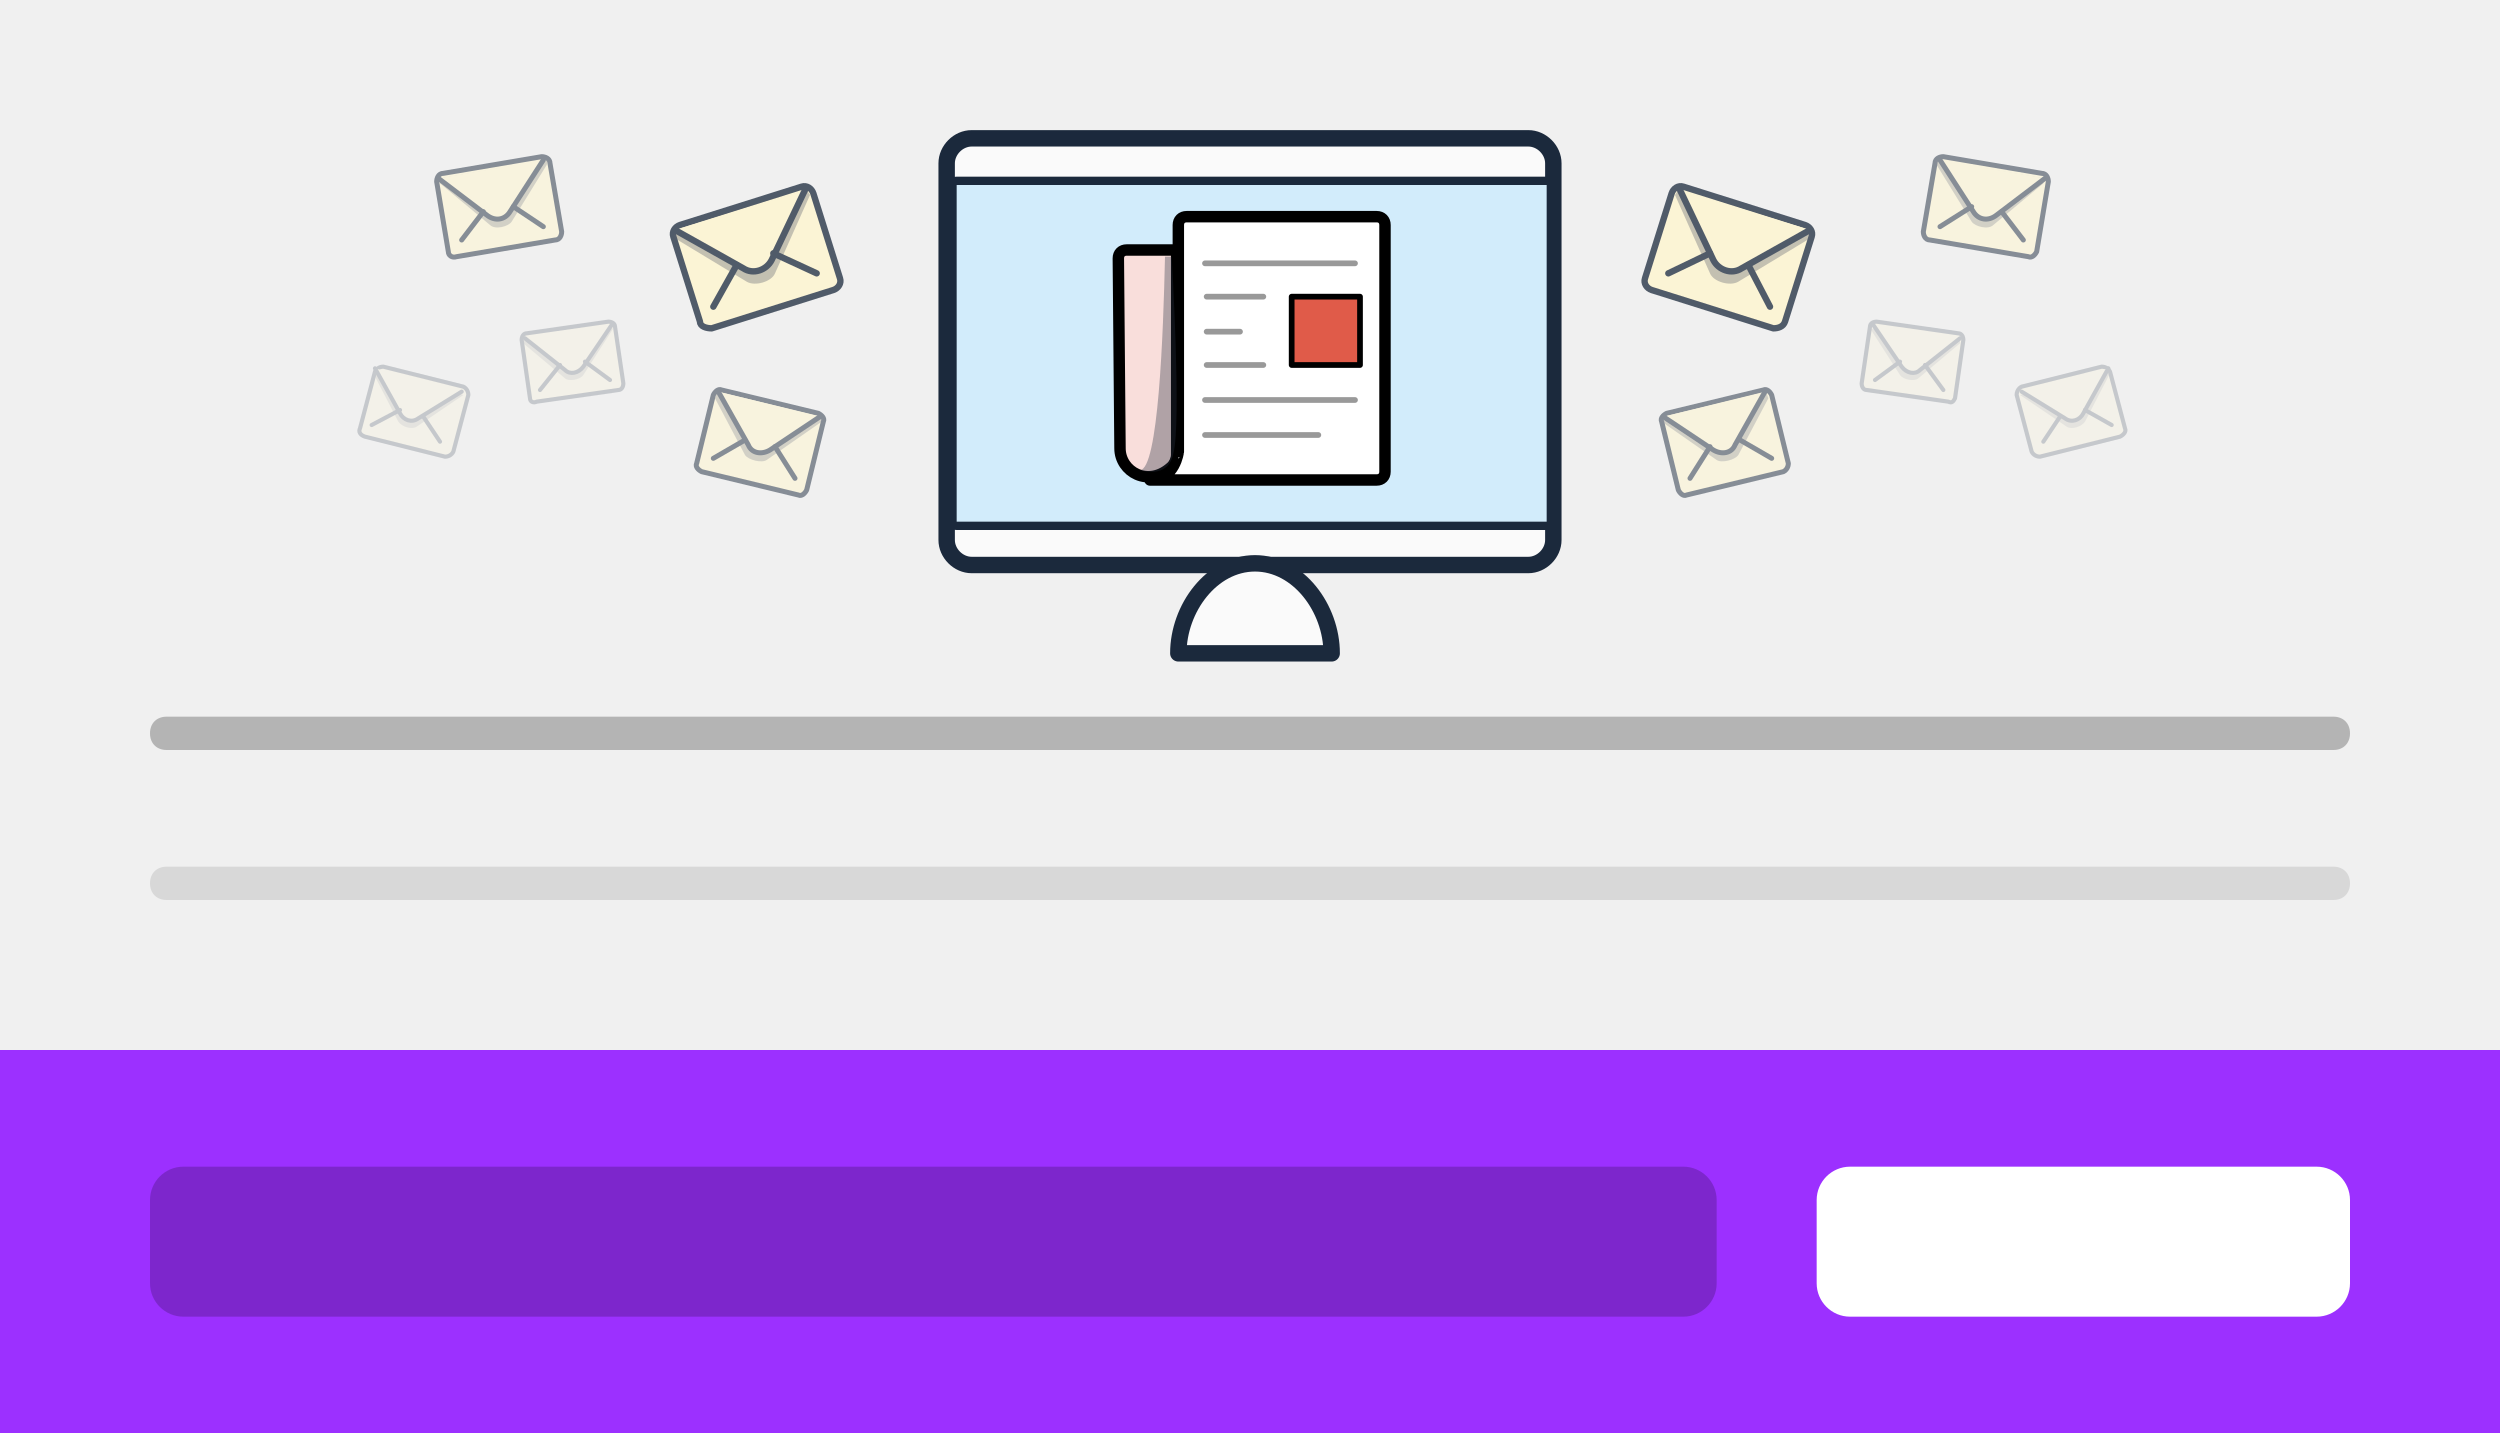 <?xml version="1.0" encoding="utf-8"?>
<!-- Generator: Adobe Illustrator 19.1.0, SVG Export Plug-In . SVG Version: 6.00 Build 0)  -->
<svg version="1.1" id="Layer_1" xmlns="http://www.w3.org/2000/svg" xmlns:xlink="http://www.w3.org/1999/xlink" x="0px" y="0px"
	 viewBox="-644 408 150 86" style="enable-background:new -644 408 150 86;" xml:space="preserve">
<rect x="-644" y="408" width="150" height="86" fill="#808080" stroke="none"/>
<style type="text/css">
	.st0{display:none;}
	.st1{display:inline;fill:#F0F0F0;}
	.st2{display:inline;fill:#FFB040;}
	.st3{display:inline;opacity:0.25;enable-background:new    ;}
	.st4{display:inline;opacity:0.1;enable-background:new    ;}
	.st5{display:inline;opacity:0.2;enable-background:new    ;}
	.st6{display:inline;fill:#FFFFFF;}
	.st7{display:inline;}
	.st8{fill:#31343B;}
	.st9{fill:#4F535E;}
	.st10{opacity:0.7;}
	.st11{fill:#D9D3CD;}
	.st12{fill:#EDE7DF;}
	.st13{fill:#EBE4DC;}
	.st14{opacity:0.6;}
	.st15{opacity:0.4;}
	.st16{fill:#FFC15E;}
	.st17{opacity:5.000000e-02;}
	.st18{fill:#DBD7D2;}
	.st19{fill:#D3CFC9;}
	.st20{fill:#E57C58;}
	.st21{fill:#C2BEB9;}
	.st22{fill:#B7B3AE;}
	.st23{fill:#FFFFFF;}
	.st24{opacity:5.000000e-02;enable-background:new    ;}
	.st25{fill:#639DC7;}
	.st26{opacity:0.1;}
	.st27{fill:#F5F0EB;}
	.st28{fill:#F59C36;}
	.st29{fill:#74C7A5;}
	.st30{opacity:0.15;enable-background:new    ;}
	.st31{fill:#F0F0F0;}
	.st32{fill:#9C30FF;}
	.st33{opacity:0.25;enable-background:new    ;}
	.st34{opacity:0.1;enable-background:new    ;}
	.st35{opacity:0.2;enable-background:new    ;}
	.st36{fill:#FAFAFA;stroke:#1B293C;stroke-width:0.986;stroke-linecap:round;stroke-linejoin:round;stroke-miterlimit:10;}
	.st37{fill:#D2ECFB;}
	.st38{fill:#1B293C;}
	.st39{fill:#FAFAFA;stroke:#000000;stroke-width:0.986;stroke-linecap:round;stroke-linejoin:round;stroke-miterlimit:10;}
	.st40{fill:#F9DEDB;stroke:#000000;stroke-width:0.686;stroke-linecap:round;stroke-linejoin:round;stroke-miterlimit:10;}
	.st41{fill:#FFFFFF;stroke:#000000;stroke-width:0.686;stroke-linecap:round;stroke-linejoin:round;stroke-miterlimit:10;}
	.st42{fill:none;stroke:#999999;stroke-width:0.343;stroke-linecap:round;stroke-linejoin:round;stroke-miterlimit:10;}
	.st43{fill:#E05B49;stroke:#000000;stroke-width:0.343;stroke-linecap:round;stroke-linejoin:round;stroke-miterlimit:10;}
	.st44{opacity:0.35;fill:#293342;enable-background:new    ;}
	.st45{opacity:0.75;}
	.st46{fill:#FFF5CC;stroke:#1B293C;stroke-width:0.383;stroke-linecap:round;stroke-linejoin:round;stroke-miterlimit:10;}
	.st47{fill:none;stroke:#1B293C;stroke-width:0.383;stroke-linecap:round;stroke-linejoin:round;stroke-miterlimit:10;}
	.st48{opacity:0.5;}
	.st49{fill:#FFF5CC;stroke:#1B293C;stroke-width:0.3;stroke-linecap:round;stroke-linejoin:round;stroke-miterlimit:10;}
	.st50{fill:none;stroke:#1B293C;stroke-width:0.3;stroke-linecap:round;stroke-linejoin:round;stroke-miterlimit:10;}
	.st51{opacity:0.2;}
	.st52{fill:#FFF5CC;stroke:#1B293C;stroke-width:0.249;stroke-linecap:round;stroke-linejoin:round;stroke-miterlimit:10;}
	.st53{fill:none;stroke:#1B293C;stroke-width:0.249;stroke-linecap:round;stroke-linejoin:round;stroke-miterlimit:10;}
</style>
<g id="Layer_1_1_" class="st0">
	<rect x="-1284" y="936" class="st1" width="150" height="63"/>
	<rect x="-1284" y="999" class="st2" width="150" height="23"/>
	<path class="st3" d="M-1144,982h-130c-0.6,0-1-0.4-1-1l0,0c0-0.6,0.4-1,1-1h130c0.6,0,1,0.4,1,1l0,0
		C-1143,981.6-1143.4,982-1144,982z"/>
	<path class="st4" d="M-1144,991h-130c-0.6,0-1-0.4-1-1l0,0c0-0.6,0.4-1,1-1h130c0.6,0,1,0.4,1,1l0,0
		C-1143,990.6-1143.4,991-1144,991z"/>
	<path class="st5" d="M-1182,1015h-92c-0.6,0-1-0.4-1-1v-7c0-0.6,0.4-1,1-1h92c0.6,0,1,0.4,1,1v7
		C-1181,1014.6-1181.4,1015-1182,1015z"/>
	<path class="st6" d="M-1144,1015h-30c-0.6,0-1-0.4-1-1v-7c0-0.6,0.4-1,1-1h30c0.6,0,1,0.4,1,1v7
		C-1143,1014.6-1143.4,1015-1144,1015z"/>
	<g class="st7">
		<g>
			<polygon class="st8" points="-1205,974.8 -1216,974.8 -1215,969 -1206,969 			"/>
			<path class="st9" d="M-1202.2,974.8h-16.7l0,0c0-1,0.8-1.8,1.8-1.8h13.1C-1203,973-1202.2,973.8-1202.2,974.8L-1202.2,974.8
				L-1202.2,974.8z"/>
		</g>
		<g class="st10">
			<path class="st11" d="M-1173.1,943.8l-0.4,0.3c-0.1,0.1-0.2,0.2-0.3,0.3l-3.8,4.8l6.9,2.2c0.2-0.1,0.3-0.2,0.2-0.4l-2.3-7.1
				C-1172.9,943.8-1173,943.8-1173.1,943.8z"/>
			<path class="st11" d="M-1184.5,947.5h0.5c0.1,0,0.3,0,0.4,0.1l6.1,1.6l-4.4,5.8c-0.2,0.1-0.3,0-0.4-0.2l-2.3-7.1
				C-1184.7,947.6-1184.6,947.5-1184.5,947.5z"/>
			<path class="st12" d="M-1182.3,954.9l4.7-5.6l7.1,1.8c0.1,0.1,0.1,0.3-0.1,0.3l-11.5,3.7C-1182.2,955.1-1182.3,955-1182.3,954.9z
				"/>
			<path class="st13" d="M-1172.8,944l-4.2,5.9c-0.1,0.2-0.4,0.3-0.6,0.2l-7-2.3c-0.1-0.1-0.1-0.3,0.1-0.3l11.5-3.7
				C-1173,943.8-1172.8,943.9-1172.8,944z"/>
		</g>
		<g class="st10">
			<path class="st11" d="M-1235.5,954.6l-0.5,0.1c-0.1,0-0.2,0.1-0.4,0.1l-5.7,2.4l5.1,5.2c0.2,0,0.3,0,0.3-0.3l1.3-7.3
				C-1235.3,954.6-1235.4,954.5-1235.5,954.6z"/>
			<path class="st11" d="M-1247.3,952.4l0.4,0.3c0.1,0.1,0.2,0.1,0.3,0.2l4.6,4.3l-6.7,3c-0.2,0-0.3-0.1-0.2-0.4l1.3-7.3
				C-1247.5,952.4-1247.4,952.3-1247.3,952.4z"/>
			<path class="st12" d="M-1248.8,959.9l6.8-2.7l5.4,5c0,0.1-0.1,0.3-0.2,0.3l-11.9-2.2C-1248.8,960.2-1248.9,960.1-1248.8,959.9z"
				/>
			<path class="st13" d="M-1235.4,954.8l-6.5,3.2c-0.2,0.1-0.5,0.1-0.6-0.1l-5-5.3c0-0.1,0.1-0.3,0.2-0.3l11.8,2.2
				C-1235.4,954.6-1235.3,954.7-1235.4,954.8z"/>
		</g>
		<g class="st14">
			<path class="st11" d="M-1162.9,958.8h-0.4c-0.1,0-0.2,0-0.3,0l-4.4,0.5l2.4,4.6c0.2,0.1,0.2,0,0.3-0.1l2.4-4.8
				C-1162.8,958.9-1162.8,958.8-1162.9,958.8z"/>
			<path class="st11" d="M-1170.5,954.9l0.2,0.3c0.1,0.1,0.1,0.1,0.1,0.2l2.3,3.9l-5.2,0.7c-0.2-0.1-0.2-0.1-0.1-0.3l2.4-4.8
				C-1170.7,954.9-1170.6,954.8-1170.5,954.9z"/>
			<path class="st12" d="M-1173.2,959.8l5.2-0.5l2.7,4.5c0,0.1-0.1,0.2-0.2,0.1L-1173.2,959.8
				C-1173.2,960-1173.2,959.8-1173.2,959.8z"/>
			<path class="st13" d="M-1162.9,959.1l-5.1,0.9c-0.2,0-0.3-0.1-0.4-0.2l-2.4-4.7c0-0.1,0.1-0.2,0.2-0.1l7.7,3.9
				C-1162.8,958.9-1162.8,959-1162.9,959.1z"/>
		</g>
		<g class="st14">
			<path class="st11" d="M-1248.9,945.2l-0.2,0.3c-0.1,0.1-0.1,0.1-0.2,0.2l-2.3,3.8l5.1,0.9c0.2-0.1,0.2-0.1,0.1-0.3l-2.3-4.8
				C-1248.7,945.1-1248.8,945.1-1248.9,945.2z"/>
			<path class="st11" d="M-1256.7,948.8h0.4c0.1,0,0.2,0,0.3,0l4.5,0.6l-2.7,4.6c-0.2,0.1-0.2,0-0.3-0.1l-2.3-4.8
				C-1256.8,948.9-1256.8,948.8-1256.7,948.8z"/>
			<path class="st12" d="M-1254.5,953.8l2.8-4.4l5.2,0.7c0.1,0.1,0.1,0.2,0,0.2l-7.9,3.7C-1254.4,954-1254.5,954-1254.5,953.8z"/>
			<path class="st13" d="M-1248.7,945.3l-2.5,4.6c-0.1,0.2-0.3,0.2-0.4,0.2l-5.2-1c-0.1-0.1-0.1-0.2,0-0.2l7.8-3.6
				C-1248.8,945.1-1248.7,945.2-1248.7,945.3z"/>
		</g>
		<g class="st14">
			<path class="st11" d="M-1186.5,957.8l-0.2,0.3c-0.1,0.1-0.1,0.1-0.1,0.2l-2,3.9l5.2,0.5c0.2-0.1,0.2-0.1,0.1-0.3l-2.7-4.6
				C-1186.3,957.7-1186.4,957.7-1186.5,957.8z"/>
			<path class="st11" d="M-1193.9,962h0.4c0.1,0,0.2,0,0.3,0l4.5,0.2l-2.3,4.8c-0.2,0.1-0.2,0.1-0.3-0.1l-2.7-4.6
				C-1194.1,962.1-1194,962-1193.9,962z"/>
			<path class="st12" d="M-1191.3,966.9l2.5-4.6l5.3,0.3c0.1,0.1,0.1,0.2,0,0.2l-7.5,4.3C-1191.2,967-1191.3,967-1191.3,966.9z"/>
			<path class="st13" d="M-1186.2,957.9l-2.1,4.8c-0.1,0.2-0.2,0.3-0.4,0.2l-5.2-0.6c-0.1-0.1-0.1-0.2,0-0.2l7.5-4.3
				C-1186.4,957.7-1186.2,957.8-1186.2,957.9z"/>
		</g>
		<g class="st14">
			<path class="st11" d="M-1159,948.9l-0.2,0.1l-0.1,0.1l-1.7,1.9l2.9,1c0.1,0,0.1-0.1,0.1-0.2l-0.9-3
				C-1158.9,948.9-1159,948.9-1159,948.9z"/>
			<path class="st11" d="M-1163.8,950.3h0.2c0.1,0,0.1,0,0.2,0l2.5,0.7l-1.9,2.4c-0.1,0-0.1,0-0.2-0.1L-1163.8,950.3
				C-1163.9,950.3-1163.9,950.3-1163.8,950.3z"/>
			<path class="st12" d="M-1163,953.4l2-2.3l2.9,0.9v0.1L-1163,953.4C-1163,953.5-1163,953.4-1163,953.4z"/>
			<path class="st13" d="M-1158.9,949l-1.8,2.4c-0.1,0.1-0.2,0.1-0.3,0.1l-2.9-1.1v-0.1L-1158.9,949
				C-1159,948.9-1158.9,948.9-1158.9,949z"/>
		</g>
		<g class="st15">
			<path class="st11" d="M-1148.5,958.3L-1148.5,958.3h-0.2l-1.6,0.4l1.2,1.6c0.1,0,0.1,0,0.1-0.1L-1148.5,958.3L-1148.5,958.3z"/>
			<path class="st11" d="M-1151.7,957.2L-1151.7,957.2c0.1,0.1,0.2,0.1,0.2,0.2l1.1,1.4l-2,0.6c-0.1,0-0.1,0,0-0.1L-1151.7,957.2
				L-1151.7,957.2z"/>
			<path class="st12" d="M-1152.4,959.2l2-0.5l1.3,1.6c0,0,0,0.1-0.1,0.1L-1152.4,959.2C-1152.4,959.3-1152.4,959.3-1152.4,959.2z"
				/>
			<path class="st13" d="M-1148.5,958.4l-1.9,0.6c-0.1,0-0.1,0-0.2-0.1l-1.2-1.7c0,0,0-0.1,0.1-0.1L-1148.5,958.4
				C-1148.5,958.3-1148.5,958.3-1148.5,958.4z"/>
		</g>
		<g class="st15">
			<path class="st11" d="M-1271.1,951.2L-1271.1,951.2c-0.1,0.1-0.1,0.2-0.2,0.2l-0.8,1.5l2,0.3c0.1,0,0.1-0.1,0-0.1L-1271.1,951.2
				C-1271,951.2-1271,951.2-1271.1,951.2z"/>
			<path class="st11" d="M-1274,952.7L-1274,952.7h0.2l1.7,0.2l-1,1.8c-0.1,0-0.1,0-0.1,0L-1274,952.7
				C-1274.1,952.7-1274.1,952.7-1274,952.7z"/>
			<path class="st12" d="M-1273.1,954.6l1-1.7l2,0.2v0.1L-1273.1,954.6C-1273,954.7-1273.1,954.7-1273.1,954.6z"/>
			<path class="st13" d="M-1271,951.2l-0.9,1.8c0,0.1-0.1,0.1-0.2,0.1l-2-0.3v-0.1L-1271,951.2L-1271,951.2z"/>
		</g>
		<g class="st14">
			<path class="st11" d="M-1259.2,955.5h-0.2c-0.1,0-0.1,0-0.2,0l-2.5,0.4l1.5,2.6c0.1,0,0.1,0,0.2-0.1L-1259.2,955.5
				C-1259.1,955.6-1259.2,955.5-1259.2,955.5z"/>
			<path class="st11" d="M-1263.7,953.4l0.1,0.2l0.1,0.1l1.4,2.2l-3,0.5c-0.1,0-0.1-0.1-0.1-0.2l1.3-2.8
				C-1263.8,953.4-1263.8,953.4-1263.7,953.4z"/>
			<path class="st12" d="M-1265.1,956.3l3-0.4l1.7,2.5c0,0.1-0.1,0.1-0.1,0.1L-1265.1,956.3
				C-1265.2,956.4-1265.2,956.4-1265.1,956.3z"/>
			<path class="st13" d="M-1259.2,955.6l-2.9,0.6c-0.1,0-0.2,0-0.2-0.1l-1.5-2.7c0-0.1,0.1-0.1,0.1-0.1l4.6,2.1
				C-1259.1,955.5-1259.1,955.6-1259.2,955.6z"/>
		</g>
		<g class="st14">
			<path class="st11" d="M-1229.6,960.4l-0.2,0.1l-0.1,0.1l-1.8,1.8l2.8,1.2c0.1,0,0.1-0.1,0.1-0.2L-1229.6,960.4
				C-1229.5,960.4-1229.5,960.3-1229.6,960.4z"/>
			<path class="st11" d="M-1234.5,961.4h0.2c0.1,0,0.1,0,0.2,0l2.5,0.9l-2.1,2.2c-0.1,0-0.1,0-0.1-0.1L-1234.5,961.4
				C-1234.5,961.5-1234.5,961.4-1234.5,961.4z"/>
			<path class="st12" d="M-1233.8,964.6l2.2-2.1l2.9,1v0.1l-4.9,1.1C-1233.8,964.7-1233.8,964.6-1233.8,964.6z"/>
			<path class="st13" d="M-1229.5,960.4l-2,2.3c-0.1,0.1-0.2,0.1-0.3,0.1l-2.8-1.2v-0.1l4.9-1.1
				C-1229.5,960.3-1229.5,960.4-1229.5,960.4z"/>
		</g>
		<g>
			<path class="st11" d="M-1176.2,952.8l-0.7,0.1c-0.2,0-0.3,0-0.5,0.1l-8.1,2.3l6,8c0.3,0.1,0.4,0,0.5-0.3l3.1-9.7
				C-1175.9,952.9-1176,952.8-1176.2,952.8z"/>
			<path class="st11" d="M-1191.8,947.7l0.5,0.5c0.1,0.1,0.3,0.2,0.4,0.4l5.5,6.7l-9.6,2.9c-0.3-0.1-0.3-0.2-0.2-0.6l3.1-9.7
				C-1192.1,947.7-1191.9,947.6-1191.8,947.7z"/>
			<path class="st12" d="M-1195.2,957.7l9.7-2.5l6.4,7.7c0,0.2-0.2,0.4-0.3,0.3l-15.7-5.1C-1195.3,958.1-1195.3,957.8-1195.2,957.7z
				"/>
			<path class="st13" d="M-1176,953.2l-9.4,3.2c-0.3,0.1-0.7,0-0.9-0.3l-5.9-8.1c0-0.2,0.2-0.4,0.3-0.3l15.7,5.1
				C-1175.9,952.8-1175.9,953-1176,953.2z"/>
		</g>
		<g>
			<path class="st11" d="M-1222.5,954.4l-0.7-0.1c-0.2,0-0.3-0.1-0.5,0h-8.4l3.6,9.3c0.3,0.2,0.4,0.1,0.6-0.2l5.6-8.6
				C-1222.3,954.6-1222.3,954.4-1222.5,954.4z"/>
			<path class="st11" d="M-1236.2,945.3l0.4,0.6c0.1,0.1,0.2,0.3,0.2,0.5l3.5,7.9l-10.1,0.2c-0.3-0.2-0.3-0.3-0.1-0.6l5.6-8.6
				C-1236.5,945.2-1236.3,945.2-1236.2,945.3z"/>
			<path class="st12" d="M-1242.2,954l10,0.2l4.1,9.2c0,0.2-0.2,0.3-0.4,0.2l-13.8-9.1C-1242.3,954.4-1242.3,954.1-1242.2,954z"/>
			<path class="st13" d="M-1222.5,954.8l-9.9,0.6c-0.3,0-0.6-0.2-0.8-0.5l-3.5-9.4c0-0.2,0.2-0.3,0.4-0.2l13.8,9.1
				C-1222.3,954.5-1222.3,954.7-1222.5,954.8z"/>
		</g>
		<g>
			<path class="st16" d="M-1229.1,968c-0.7,0-1.2-0.5-1.2-1.2v-22.9c0-0.7,0.5-1.2,1.2-1.2h37.2c0.7,0,1.2,0.5,1.2,1.2v22.9
				c0,0.7-0.5,1.2-1.2,1.2H-1229.1L-1229.1,968z"/>
			<path class="st9" d="M-1191.9,943.7c0.1,0,0.2,0.1,0.2,0.2v22.9c0,0.1-0.1,0.2-0.2,0.2h-37.2c-0.1,0-0.2-0.1-0.2-0.2v-22.9
				c0-0.1,0.1-0.2,0.2-0.2H-1191.9 M-1191.9,941.7h-37.2c-1.2,0-2.2,1-2.2,2.2v22.9c0,1.2,1,2.2,2.2,2.2h37.2c1.2,0,2.2-1,2.2-2.2
				v-22.9C-1189.7,942.7-1190.7,941.7-1191.9,941.7L-1191.9,941.7z"/>
		</g>
		<g>
			<g class="st17">
				<rect x="-1225.5" y="953.3" width="1.2" height="13.6"/>
			</g>
			<path class="st18" d="M-1224.3,951.9v13.4c0,0.9-0.7,1.6-1.6,1.6h13c0.9,0,1.6-0.7,1.6-1.6V956l-3.9-4.1H-1224.3z"/>
			<rect x="-1217.2" y="956.6" class="st19" width="4.3" height="0.8"/>
			<rect x="-1222.7" y="956.6" class="st20" width="4.5" height="4.5"/>
			<rect x="-1217.2" y="958.4" class="st19" width="4.3" height="0.8"/>
			<rect x="-1217.2" y="960.2" class="st19" width="4.3" height="0.8"/>
			<rect x="-1222.7" y="962.1" class="st21" width="9.8" height="0.8"/>
			<rect x="-1222.7" y="963.9" class="st21" width="9.8" height="0.8"/>
			<rect x="-1222.7" y="954.1" class="st22" width="9.8" height="1.4"/>
			<polygon class="st23" points="-1215.2,956 -1211.3,956 -1215.2,951.9 			"/>
			<polygon class="st24" points="-1211.3,956 -1215.2,956 -1211.3,959.4 			"/>
		</g>
		<g>
			<g class="st17">
				<rect x="-1209.7" y="953.3" width="1.2" height="13.6"/>
			</g>
			<path class="st18" d="M-1208.5,951.9v13.4c0,0.9-0.7,1.6-1.6,1.6h13c0.9,0,1.6-0.7,1.6-1.6V956l-3.9-4.1H-1208.5z"/>
			<rect x="-1206.8" y="956.6" class="st21" width="4.5" height="0.8"/>
			<rect x="-1206.8" y="958.4" class="st21" width="4.5" height="0.8"/>
			<rect x="-1206.8" y="960.2" class="st21" width="4.5" height="0.8"/>
			<rect x="-1206.8" y="962.1" class="st21" width="9.8" height="0.8"/>
			<rect x="-1206.8" y="963.9" class="st21" width="9.8" height="0.8"/>
			<rect x="-1206.8" y="954.1" class="st22" width="9.8" height="1.4"/>
			<polygon class="st23" points="-1199.3,956 -1195.4,956 -1199.3,951.9 			"/>
			<polygon class="st24" points="-1195.4,956 -1199.3,956 -1195.4,959.4 			"/>
			<rect x="-1201.5" y="956.6" class="st25" width="4.5" height="4.5"/>
		</g>
		<g>
			<g class="st26">
				<rect x="-1219" y="951.9" width="1.2" height="15.1"/>
			</g>
			<g class="st26">
				<rect x="-1204.2" y="951.9" width="2.8" height="15.1"/>
			</g>
			<path class="st27" d="M-1217.8,945.6v19.7c0,0.9-0.7,1.6-1.6,1.6h15.5c0.9,0,1.6-0.7,1.6-1.6v-15.7l-3.9-4.1L-1217.8,945.6
				L-1217.8,945.6z"/>
			<rect x="-1209.3" y="950.3" class="st19" width="5.3" height="0.8"/>
			<rect x="-1216.2" y="950.3" class="st28" width="5.9" height="6.3"/>
			<rect x="-1209.3" y="952.1" class="st19" width="5.3" height="0.8"/>
			<rect x="-1209.3" y="953.9" class="st19" width="5.3" height="0.8"/>
			<rect x="-1209.3" y="955.8" class="st19" width="5.3" height="0.8"/>
			<rect x="-1216.2" y="957.6" class="st19" width="12.2" height="0.8"/>
			<rect x="-1216.2" y="959.4" class="st19" width="12.2" height="0.8"/>
			<rect x="-1216.2" y="961.3" class="st19" width="5.9" height="0.8"/>
			<rect x="-1216.2" y="963.1" class="st19" width="5.9" height="0.8"/>
			<rect x="-1216.2" y="964.9" class="st19" width="5.9" height="0.8"/>
			<rect x="-1216.2" y="947.8" class="st22" width="12.2" height="1.4"/>
			<polygon class="st23" points="-1206.2,949.7 -1202.4,949.7 -1206.2,945.6 			"/>
			<polygon class="st24" points="-1202.4,949.7 -1206.2,949.7 -1202.4,953.1 			"/>
			<rect x="-1209.3" y="961.3" class="st29" width="5.3" height="4.5"/>
		</g>
		<polygon class="st30" points="-1215,969 -1206,969 -1205.6,971.2 		"/>
	</g>
</g>
<g id="Layer_2">
	<rect x="-644" y="408" class="st31" width="150" height="63"/>
	<rect x="-644" y="471" class="st32" width="150" height="23"/>
	<path class="st33" d="M-504,453h-130c-0.6,0-1-0.4-1-1l0,0c0-0.6,0.4-1,1-1h130c0.6,0,1,0.4,1,1l0,0C-503,452.6-503.4,453-504,453z
		"/>
	<path class="st34" d="M-504,462h-130c-0.6,0-1-0.4-1-1l0,0c0-0.6,0.4-1,1-1h130c0.6,0,1,0.4,1,1l0,0C-503,461.6-503.4,462-504,462z
		"/>
	<path class="st35" d="M-543,487h-90c-1.1,0-2-0.9-2-2v-5c0-1.1,0.9-2,2-2h90c1.1,0,2,0.9,2,2v5C-541,486.1-541.9,487-543,487z"/>
	<path class="st23" d="M-505,487h-28c-1.1,0-2-0.9-2-2v-5c0-1.1,0.9-2,2-2h28c1.1,0,2,0.9,2,2v5C-503,486.1-503.9,487-505,487z"/>
</g>
<path class="st36" d="M-550.8,440.4c0,0.8-0.7,1.5-1.5,1.5h-33.4c-0.8,0-1.5-0.7-1.5-1.5v-22.6c0-0.8,0.7-1.5,1.5-1.5h33.4
	c0.8,0,1.5,0.7,1.5,1.5V440.4L-550.8,440.4z"/>
<g>
	<path class="st37" d="M-586.6,439.5c-0.1,0-0.2-0.1-0.2-0.2v-20.2c0-0.1,0.1-0.2,0.2-0.2h35.4c0.1,0,0.2,0.1,0.2,0.2v20.2
		c0,0.1-0.1,0.2-0.2,0.2H-586.6z"/>
	<path class="st38" d="M-551.2,419.1v20.2h-35.4v-20.2H-551.2 M-551.2,418.6h-35.4c-0.3,0-0.5,0.2-0.5,0.5v20.2
		c0,0.3,0.2,0.5,0.5,0.5h35.4c0.3,0,0.5-0.2,0.5-0.5v-20.2C-550.7,418.8-551,418.6-551.2,418.6L-551.2,418.6z"/>
</g>
<path class="st36" d="M-573.3,447.2c0-2.7,2-5.4,4.6-5.4s4.6,2.7,4.6,5.4H-573.3z"/>
<path class="st39" d="M-568.7,446.3"/>
<path class="st40" d="M-576.8,434.9c0,1.4,1.7,2.4,3.1,1.1c0.2-0.2,0.3-0.5,0.3-0.7V423h-3c-0.3,0-0.5,0.2-0.5,0.5L-576.8,434.9
	L-576.8,434.9z"/>
<path class="st41" d="M-575,436.8h13.6c0.3,0,0.5-0.2,0.5-0.5v-14.8c0-0.3-0.2-0.5-0.5-0.5h-11.4c-0.3,0-0.5,0.2-0.5,0.5v13.6
	C-573.3,435.1-573.5,436.8-575,436.8z"/>
<line class="st42" x1="-571.6" y1="425.8" x2="-568.2" y2="425.8"/>
<line class="st42" x1="-571.7" y1="423.8" x2="-562.7" y2="423.8"/>
<line class="st42" x1="-571.6" y1="427.9" x2="-569.6" y2="427.9"/>
<line class="st42" x1="-571.6" y1="429.9" x2="-568.2" y2="429.9"/>
<rect x="-566.5" y="425.8" class="st43" width="4.1" height="4.1"/>
<line class="st42" x1="-571.7" y1="432" x2="-562.7" y2="432"/>
<line class="st42" x1="-571.7" y1="434.1" x2="-564.9" y2="434.1"/>
<path class="st44" d="M-573.7,423.4h-0.4c-0.1,4.6-0.4,12.8-1.5,12.8c0,0,1.7,0.6,2-1C-573.1,433.4-573.7,423.4-573.7,423.4z"/>
<g class="st45">
	<path class="st46" d="M-536.9,427.3l1.6-5.1c0.1-0.3-0.1-0.6-0.4-0.7l-7.3-2.3c-0.3-0.1-0.6,0.1-0.7,0.4l-1.6,5.1
		c-0.1,0.3,0.1,0.6,0.4,0.7l7.3,2.3C-537.3,427.7-537,427.6-536.9,427.3z"/>
	<path class="st44" d="M-543.5,419.7l2.1,4.7c0.2,0.5,1.2,0.8,1.7,0.5l4.3-2.6l0.1-0.4l-8-2.5L-543.5,419.7z"/>
	<path class="st46" d="M-543.2,419.4l2,4.2c0.3,0.6,1.1,0.9,1.7,0.5l4.1-2.3"/>
	<line class="st47" x1="-541.4" y1="423.2" x2="-543.9" y2="424.4"/>
	<line class="st47" x1="-539.1" y1="423.9" x2="-537.8" y2="426.4"/>
</g>
<g class="st48">
	<path class="st49" d="M-536.7,435.8l-1-4.1c-0.1-0.2-0.3-0.4-0.5-0.3l-5.8,1.4c-0.2,0.1-0.4,0.3-0.3,0.5l1,4.1
		c0.1,0.2,0.3,0.4,0.5,0.3l5.8-1.4C-536.8,436.2-536.7,436-536.7,435.8z"/>
	<path class="st44" d="M-544.3,433.3l3.3,2.3c0.3,0.2,1.1,0,1.3-0.3l1.8-3.4l-0.1-0.3l-6.4,1.5L-544.3,433.3z"/>
	<path class="st49" d="M-544.2,433l3,2c0.5,0.3,1.1,0.2,1.3-0.3l1.8-3.2"/>
	<line class="st50" x1="-541.4" y1="434.8" x2="-542.6" y2="436.7"/>
	<line class="st50" x1="-539.6" y1="434.4" x2="-537.7" y2="435.5"/>
</g>
<g class="st48">
	<path class="st49" d="M-521.8,423.1l0.7-4.2c0-0.2-0.1-0.5-0.4-0.5l-5.9-1c-0.2,0-0.5,0.1-0.5,0.4l-0.7,4.1c0,0.2,0.1,0.5,0.4,0.5
		l5.9,1C-522.1,423.5-521.9,423.3-521.8,423.1z"/>
	<path class="st44" d="M-527.8,417.9l2.1,3.4c0.2,0.3,1,0.5,1.3,0.2l3-2.5v-0.3l-6.5-1.1L-527.8,417.9z"/>
	<path class="st49" d="M-527.6,417.6l2,3.1c0.3,0.5,0.9,0.6,1.4,0.2l2.9-2.2"/>
	<line class="st50" x1="-525.7" y1="420.4" x2="-527.6" y2="421.6"/>
	<line class="st50" x1="-523.9" y1="420.7" x2="-522.6" y2="422.4"/>
</g>
<g class="st51">
	<path class="st52" d="M-526.7,431.9l0.5-3.5c0-0.2-0.1-0.4-0.3-0.4l-4.9-0.7c-0.2,0-0.4,0.1-0.4,0.3l-0.5,3.4
		c0,0.2,0.1,0.4,0.3,0.4l4.9,0.7C-526.9,432.2-526.8,432.1-526.7,431.9z"/>
	<path class="st44" d="M-531.8,427.7l1.8,2.8c0.2,0.3,0.9,0.4,1.1,0.2l2.5-2.1v-0.2L-531.8,427.7L-531.8,427.7L-531.8,427.7z"/>
	<path class="st52" d="M-531.6,427.5l1.7,2.5c0.3,0.4,0.8,0.5,1.1,0.2l2.4-1.9"/>
	<line class="st53" x1="-530" y1="429.7" x2="-531.5" y2="430.8"/>
	<line class="st53" x1="-528.5" y1="429.9" x2="-527.4" y2="431.4"/>
</g>
<g class="st51">
	<path class="st52" d="M-516.5,433.7l-0.9-3.4c-0.1-0.2-0.3-0.3-0.5-0.3l-4.8,1.2c-0.2,0.1-0.3,0.3-0.3,0.5l0.9,3.4
		c0.1,0.2,0.3,0.3,0.5,0.3l4.8-1.2C-516.6,434.1-516.4,433.9-516.5,433.7z"/>
	<path class="st44" d="M-522.8,431.7l2.8,1.9c0.3,0.2,0.9,0,1.1-0.3l1.5-2.9l-0.1-0.2L-522.8,431.7L-522.8,431.7z"/>
	<path class="st52" d="M-522.7,431.5l2.6,1.6c0.4,0.3,0.9,0.1,1.1-0.3l1.5-2.7"/>
	<line class="st53" x1="-520.4" y1="433" x2="-521.4" y2="434.5"/>
	<line class="st53" x1="-518.9" y1="432.6" x2="-517.3" y2="433.5"/>
</g>
<g class="st45">
	<path class="st46" d="M-602,427.3l-1.6-5.1c-0.1-0.3,0.1-0.6,0.4-0.7l7.3-2.3c0.3-0.1,0.6,0.1,0.7,0.4l1.6,5.1
		c0.1,0.3-0.1,0.6-0.4,0.7l-7.3,2.3C-601.6,427.7-602,427.6-602,427.3z"/>
	<path class="st44" d="M-595.4,419.7l-2.1,4.7c-0.2,0.5-1.2,0.8-1.7,0.5l-4.3-2.6l-0.1-0.4l8-2.5L-595.4,419.7z"/>
	<path class="st46" d="M-595.7,419.4l-2,4.2c-0.3,0.6-1.1,0.9-1.7,0.5l-4.1-2.3"/>
	<line class="st47" x1="-597.6" y1="423.2" x2="-595" y2="424.4"/>
	<line class="st47" x1="-599.8" y1="423.9" x2="-601.2" y2="426.4"/>
</g>
<g class="st48">
	<path class="st49" d="M-602.2,435.8l1-4.1c0.1-0.2,0.3-0.4,0.5-0.3l5.8,1.4c0.2,0.1,0.4,0.3,0.3,0.5l-1,4.1
		c-0.1,0.2-0.3,0.4-0.5,0.3l-5.8-1.4C-602.1,436.2-602.3,436-602.2,435.8z"/>
	<path class="st44" d="M-594.7,433.3l-3.3,2.3c-0.3,0.2-1.1,0-1.3-0.3l-1.8-3.4l0.1-0.3l6.4,1.5L-594.7,433.3z"/>
	<path class="st49" d="M-594.8,433l-3,2c-0.5,0.3-1.1,0.2-1.3-0.3l-1.8-3.2"/>
	<line class="st50" x1="-597.5" y1="434.8" x2="-596.3" y2="436.7"/>
	<line class="st50" x1="-599.3" y1="434.4" x2="-601.2" y2="435.5"/>
</g>
<g class="st48">
	<path class="st49" d="M-617.1,423.1l-0.7-4.2c0-0.2,0.1-0.5,0.4-0.5l5.9-1c0.2,0,0.5,0.1,0.5,0.4l0.7,4.1c0,0.2-0.1,0.5-0.4,0.5
		l-5.9,1C-616.9,423.5-617.1,423.3-617.1,423.1z"/>
	<path class="st44" d="M-611.2,417.9l-2.1,3.4c-0.2,0.3-1,0.5-1.3,0.2l-3-2.5v-0.3l6.5-1.1L-611.2,417.9z"/>
	<path class="st49" d="M-611.4,417.6l-2,3.1c-0.3,0.5-0.9,0.6-1.4,0.2l-2.9-2.2"/>
	<line class="st50" x1="-613.2" y1="420.4" x2="-611.4" y2="421.6"/>
	<line class="st50" x1="-615" y1="420.7" x2="-616.3" y2="422.4"/>
</g>
<g class="st51">
	<path class="st52" d="M-612.2,431.9l-0.5-3.5c0-0.2,0.1-0.4,0.3-0.4l4.9-0.7c0.2,0,0.4,0.1,0.4,0.3l0.5,3.4c0,0.2-0.1,0.4-0.3,0.4
		l-4.9,0.7C-612,432.2-612.2,432.1-612.2,431.9z"/>
	<path class="st44" d="M-607.2,427.7l-1.8,2.8c-0.2,0.3-0.9,0.4-1.1,0.2l-2.5-2.1v-0.2L-607.2,427.7L-607.2,427.7L-607.2,427.7z"/>
	<path class="st52" d="M-607.3,427.5l-1.7,2.5c-0.3,0.4-0.8,0.5-1.1,0.2l-2.4-1.9"/>
	<line class="st53" x1="-608.9" y1="429.7" x2="-607.4" y2="430.8"/>
	<line class="st53" x1="-610.4" y1="429.9" x2="-611.6" y2="431.4"/>
</g>
<g class="st51">
	<path class="st52" d="M-622.4,433.7l0.9-3.4c0.1-0.2,0.3-0.3,0.5-0.3l4.8,1.2c0.2,0.1,0.3,0.3,0.3,0.5l-0.9,3.4
		c-0.1,0.2-0.3,0.3-0.5,0.3l-4.8-1.2C-622.4,434.1-622.5,433.9-622.4,433.7z"/>
	<path class="st44" d="M-616.2,431.7l-2.8,1.9c-0.3,0.2-0.9,0-1.1-0.3l-1.5-2.9l0.1-0.2L-616.2,431.7L-616.2,431.7z"/>
	<path class="st52" d="M-616.3,431.5l-2.6,1.6c-0.4,0.3-0.9,0.1-1.1-0.3l-1.5-2.7"/>
	<line class="st53" x1="-618.6" y1="433" x2="-617.6" y2="434.5"/>
	<line class="st53" x1="-620" y1="432.6" x2="-621.7" y2="433.5"/>
</g>
</svg>
